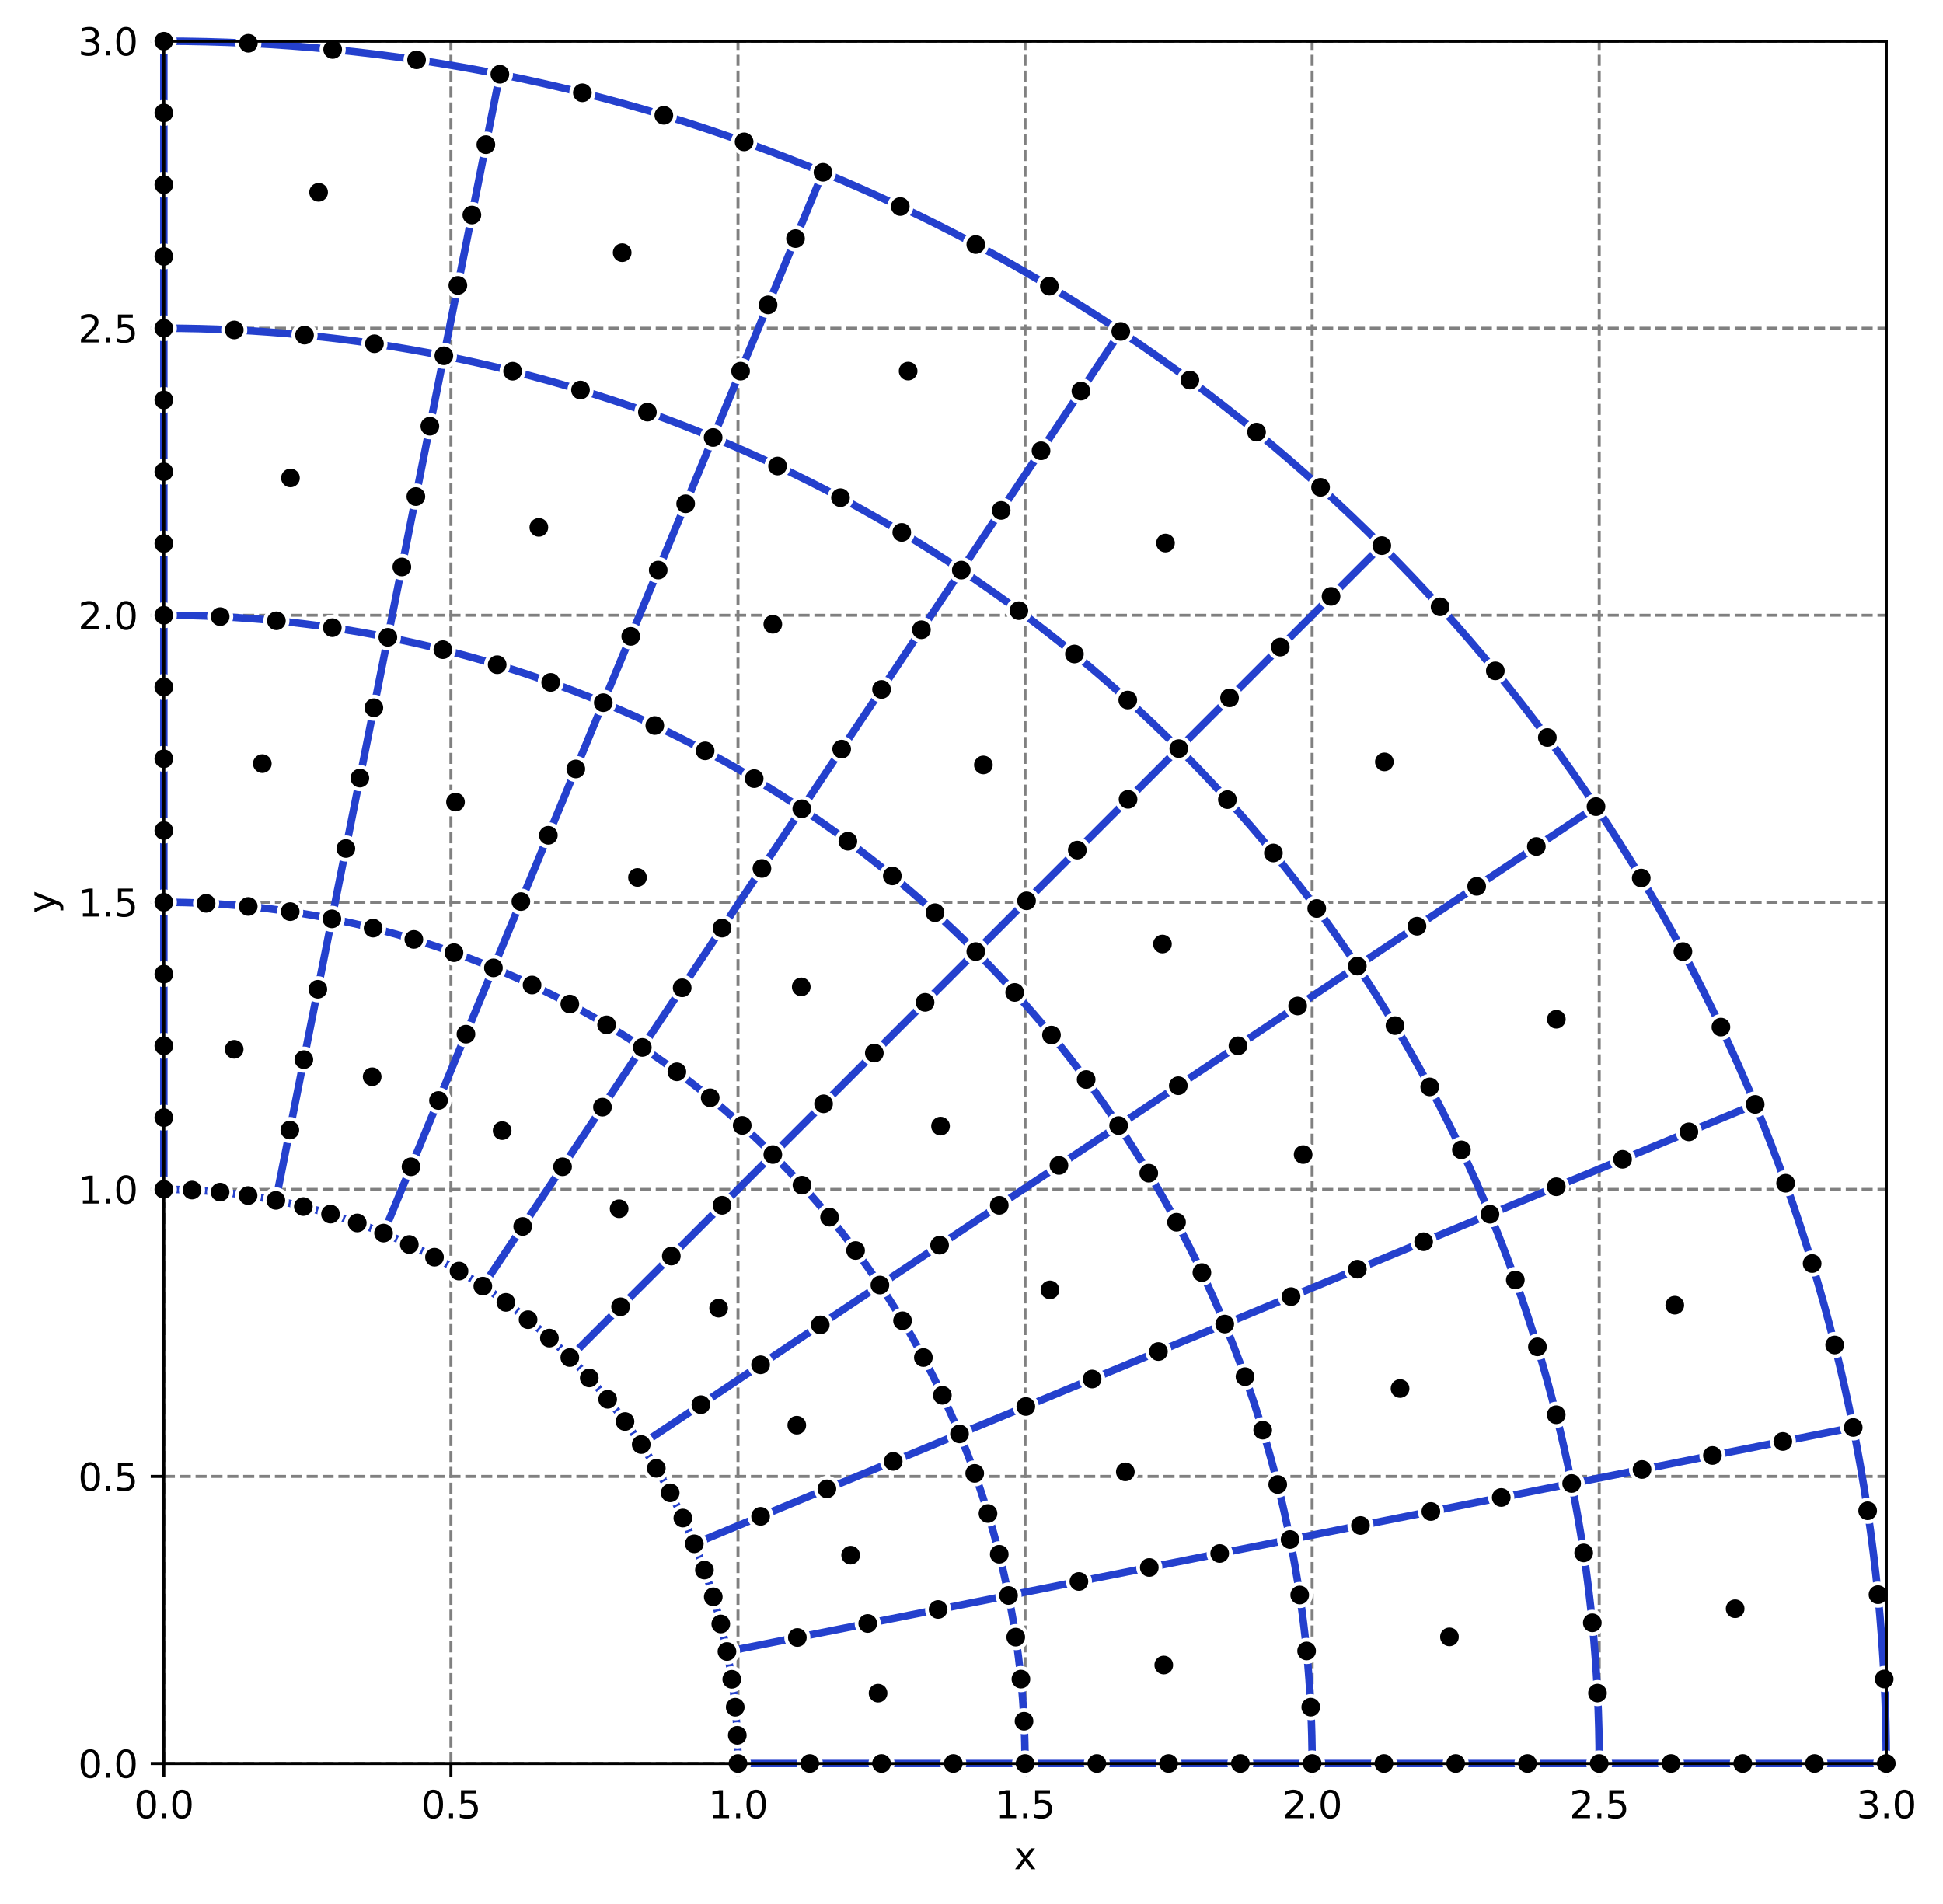 <?xml version="1.0" encoding="utf-8" standalone="no"?>
<!DOCTYPE svg PUBLIC "-//W3C//DTD SVG 1.1//EN"
  "http://www.w3.org/Graphics/SVG/1.1/DTD/svg11.dtd">
<svg xmlns:xlink="http://www.w3.org/1999/xlink" width="519.207pt" height="508.829pt" viewBox="0 0 519.207 508.829" xmlns="http://www.w3.org/2000/svg" version="1.1">
 <defs>
  <style type="text/css">*{stroke-linejoin: round; stroke-linecap: butt}</style>
 </defs>
 <g id="figure_1">
  <g id="patch_1">
   <path d="M 0 508.829 
L 519.207 508.829 
L 519.207 0 
L 0 0 
z
" style="fill: #ffffff"/>
  </g>
  <g id="axes_1">
   <g id="patch_2">
    <path d="M 43.781 471.273 
L 504.055 471.273 
L 504.055 10.999 
L 43.781 10.999 
z
" style="fill: #ffffff"/>
   </g>
   <g id="matplotlib.axis_1">
    <g id="xtick_1">
     <g id="line2d_1">
      <path d="M 43.781 471.273 
L 43.781 10.999 
" clip-path="url(#pa9910724c3)" style="fill: none; stroke-dasharray: 2.96,1.28; stroke-dashoffset: 0; stroke: #808080; stroke-width: 0.8"/>
     </g>
     <g id="line2d_2">
      <defs>
       <path id="ma72aea907b" d="M 0 0 
L 0 3.5 
" style="stroke: #000000; stroke-width: 0.8"/>
      </defs>
      <g>
       <use xlink:href="#ma72aea907b" x="43.781" y="471.273" style="stroke: #000000; stroke-width: 0.8"/>
      </g>
     </g>
     <g id="text_1">
      <!-- 0.0 -->
      <g transform="translate(35.83 485.872)scale(0.1 -0.1)">
       <defs>
        <path id="DejaVuSans-30" d="M 2034 4250 
Q 1547 4250 1301 3770 
Q 1056 3291 1056 2328 
Q 1056 1369 1301 889 
Q 1547 409 2034 409 
Q 2525 409 2770 889 
Q 3016 1369 3016 2328 
Q 3016 3291 2770 3770 
Q 2525 4250 2034 4250 
z
M 2034 4750 
Q 2819 4750 3233 4129 
Q 3647 3509 3647 2328 
Q 3647 1150 3233 529 
Q 2819 -91 2034 -91 
Q 1250 -91 836 529 
Q 422 1150 422 2328 
Q 422 3509 836 4129 
Q 1250 4750 2034 4750 
z
" transform="scale(0.016)"/>
        <path id="DejaVuSans-2e" d="M 684 794 
L 1344 794 
L 1344 0 
L 684 0 
L 684 794 
z
" transform="scale(0.016)"/>
       </defs>
       <use xlink:href="#DejaVuSans-30"/>
       <use xlink:href="#DejaVuSans-2e" x="63.623"/>
       <use xlink:href="#DejaVuSans-30" x="95.41"/>
      </g>
     </g>
    </g>
    <g id="xtick_2">
     <g id="line2d_3">
      <path d="M 120.494 471.273 
L 120.494 10.999 
" clip-path="url(#pa9910724c3)" style="fill: none; stroke-dasharray: 2.96,1.28; stroke-dashoffset: 0; stroke: #808080; stroke-width: 0.8"/>
     </g>
     <g id="line2d_4">
      <g>
       <use xlink:href="#ma72aea907b" x="120.494" y="471.273" style="stroke: #000000; stroke-width: 0.8"/>
      </g>
     </g>
     <g id="text_2">
      <!-- 0.5 -->
      <g transform="translate(112.542 485.872)scale(0.1 -0.1)">
       <defs>
        <path id="DejaVuSans-35" d="M 691 4666 
L 3169 4666 
L 3169 4134 
L 1269 4134 
L 1269 2991 
Q 1406 3038 1543 3061 
Q 1681 3084 1819 3084 
Q 2600 3084 3056 2656 
Q 3513 2228 3513 1497 
Q 3513 744 3044 326 
Q 2575 -91 1722 -91 
Q 1428 -91 1123 -41 
Q 819 9 494 109 
L 494 744 
Q 775 591 1075 516 
Q 1375 441 1709 441 
Q 2250 441 2565 725 
Q 2881 1009 2881 1497 
Q 2881 1984 2565 2268 
Q 2250 2553 1709 2553 
Q 1456 2553 1204 2497 
Q 953 2441 691 2322 
L 691 4666 
z
" transform="scale(0.016)"/>
       </defs>
       <use xlink:href="#DejaVuSans-30"/>
       <use xlink:href="#DejaVuSans-2e" x="63.623"/>
       <use xlink:href="#DejaVuSans-35" x="95.41"/>
      </g>
     </g>
    </g>
    <g id="xtick_3">
     <g id="line2d_5">
      <path d="M 197.206 471.273 
L 197.206 10.999 
" clip-path="url(#pa9910724c3)" style="fill: none; stroke-dasharray: 2.96,1.28; stroke-dashoffset: 0; stroke: #808080; stroke-width: 0.8"/>
     </g>
     <g id="line2d_6">
      <g>
       <use xlink:href="#ma72aea907b" x="197.206" y="471.273" style="stroke: #000000; stroke-width: 0.8"/>
      </g>
     </g>
     <g id="text_3">
      <!-- 1.0 -->
      <g transform="translate(189.254 485.872)scale(0.1 -0.1)">
       <defs>
        <path id="DejaVuSans-31" d="M 794 531 
L 1825 531 
L 1825 4091 
L 703 3866 
L 703 4441 
L 1819 4666 
L 2450 4666 
L 2450 531 
L 3481 531 
L 3481 0 
L 794 0 
L 794 531 
z
" transform="scale(0.016)"/>
       </defs>
       <use xlink:href="#DejaVuSans-31"/>
       <use xlink:href="#DejaVuSans-2e" x="63.623"/>
       <use xlink:href="#DejaVuSans-30" x="95.41"/>
      </g>
     </g>
    </g>
    <g id="xtick_4">
     <g id="line2d_7">
      <path d="M 273.918 471.273 
L 273.918 10.999 
" clip-path="url(#pa9910724c3)" style="fill: none; stroke-dasharray: 2.96,1.28; stroke-dashoffset: 0; stroke: #808080; stroke-width: 0.8"/>
     </g>
     <g id="line2d_8">
      <g>
       <use xlink:href="#ma72aea907b" x="273.918" y="471.273" style="stroke: #000000; stroke-width: 0.8"/>
      </g>
     </g>
     <g id="text_4">
      <!-- 1.5 -->
      <g transform="translate(265.967 485.872)scale(0.1 -0.1)">
       <use xlink:href="#DejaVuSans-31"/>
       <use xlink:href="#DejaVuSans-2e" x="63.623"/>
       <use xlink:href="#DejaVuSans-35" x="95.41"/>
      </g>
     </g>
    </g>
    <g id="xtick_5">
     <g id="line2d_9">
      <path d="M 350.631 471.273 
L 350.631 10.999 
" clip-path="url(#pa9910724c3)" style="fill: none; stroke-dasharray: 2.96,1.28; stroke-dashoffset: 0; stroke: #808080; stroke-width: 0.8"/>
     </g>
     <g id="line2d_10">
      <g>
       <use xlink:href="#ma72aea907b" x="350.631" y="471.273" style="stroke: #000000; stroke-width: 0.8"/>
      </g>
     </g>
     <g id="text_5">
      <!-- 2.0 -->
      <g transform="translate(342.679 485.872)scale(0.1 -0.1)">
       <defs>
        <path id="DejaVuSans-32" d="M 1228 531 
L 3431 531 
L 3431 0 
L 469 0 
L 469 531 
Q 828 903 1448 1529 
Q 2069 2156 2228 2338 
Q 2531 2678 2651 2914 
Q 2772 3150 2772 3378 
Q 2772 3750 2511 3984 
Q 2250 4219 1831 4219 
Q 1534 4219 1204 4116 
Q 875 4013 500 3803 
L 500 4441 
Q 881 4594 1212 4672 
Q 1544 4750 1819 4750 
Q 2544 4750 2975 4387 
Q 3406 4025 3406 3419 
Q 3406 3131 3298 2873 
Q 3191 2616 2906 2266 
Q 2828 2175 2409 1742 
Q 1991 1309 1228 531 
z
" transform="scale(0.016)"/>
       </defs>
       <use xlink:href="#DejaVuSans-32"/>
       <use xlink:href="#DejaVuSans-2e" x="63.623"/>
       <use xlink:href="#DejaVuSans-30" x="95.41"/>
      </g>
     </g>
    </g>
    <g id="xtick_6">
     <g id="line2d_11">
      <path d="M 427.343 471.273 
L 427.343 10.999 
" clip-path="url(#pa9910724c3)" style="fill: none; stroke-dasharray: 2.96,1.28; stroke-dashoffset: 0; stroke: #808080; stroke-width: 0.8"/>
     </g>
     <g id="line2d_12">
      <g>
       <use xlink:href="#ma72aea907b" x="427.343" y="471.273" style="stroke: #000000; stroke-width: 0.8"/>
      </g>
     </g>
     <g id="text_6">
      <!-- 2.5 -->
      <g transform="translate(419.391 485.872)scale(0.1 -0.1)">
       <use xlink:href="#DejaVuSans-32"/>
       <use xlink:href="#DejaVuSans-2e" x="63.623"/>
       <use xlink:href="#DejaVuSans-35" x="95.41"/>
      </g>
     </g>
    </g>
    <g id="xtick_7">
     <g id="line2d_13">
      <path d="M 504.055 471.273 
L 504.055 10.999 
" clip-path="url(#pa9910724c3)" style="fill: none; stroke-dasharray: 2.96,1.28; stroke-dashoffset: 0; stroke: #808080; stroke-width: 0.8"/>
     </g>
     <g id="line2d_14">
      <g>
       <use xlink:href="#ma72aea907b" x="504.055" y="471.273" style="stroke: #000000; stroke-width: 0.8"/>
      </g>
     </g>
     <g id="text_7">
      <!-- 3.0 -->
      <g transform="translate(496.104 485.872)scale(0.1 -0.1)">
       <defs>
        <path id="DejaVuSans-33" d="M 2597 2516 
Q 3050 2419 3304 2112 
Q 3559 1806 3559 1356 
Q 3559 666 3084 287 
Q 2609 -91 1734 -91 
Q 1441 -91 1130 -33 
Q 819 25 488 141 
L 488 750 
Q 750 597 1062 519 
Q 1375 441 1716 441 
Q 2309 441 2620 675 
Q 2931 909 2931 1356 
Q 2931 1769 2642 2001 
Q 2353 2234 1838 2234 
L 1294 2234 
L 1294 2753 
L 1863 2753 
Q 2328 2753 2575 2939 
Q 2822 3125 2822 3475 
Q 2822 3834 2567 4026 
Q 2313 4219 1838 4219 
Q 1578 4219 1281 4162 
Q 984 4106 628 3988 
L 628 4550 
Q 988 4650 1302 4700 
Q 1616 4750 1894 4750 
Q 2613 4750 3031 4423 
Q 3450 4097 3450 3541 
Q 3450 3153 3228 2886 
Q 3006 2619 2597 2516 
z
" transform="scale(0.016)"/>
       </defs>
       <use xlink:href="#DejaVuSans-33"/>
       <use xlink:href="#DejaVuSans-2e" x="63.623"/>
       <use xlink:href="#DejaVuSans-30" x="95.41"/>
      </g>
     </g>
    </g>
    <g id="text_8">
     <!-- x -->
     <g transform="translate(270.959 499.55)scale(0.1 -0.1)">
      <defs>
       <path id="DejaVuSans-78" d="M 3513 3500 
L 2247 1797 
L 3578 0 
L 2900 0 
L 1881 1375 
L 863 0 
L 184 0 
L 1544 1831 
L 300 3500 
L 978 3500 
L 1906 2253 
L 2834 3500 
L 3513 3500 
z
" transform="scale(0.016)"/>
      </defs>
      <use xlink:href="#DejaVuSans-78"/>
     </g>
    </g>
   </g>
   <g id="matplotlib.axis_2">
    <g id="ytick_1">
     <g id="line2d_15">
      <path d="M 43.781 471.273 
L 504.055 471.273 
" clip-path="url(#pa9910724c3)" style="fill: none; stroke-dasharray: 2.96,1.28; stroke-dashoffset: 0; stroke: #808080; stroke-width: 0.8"/>
     </g>
     <g id="line2d_16">
      <defs>
       <path id="me97c0fd95d" d="M 0 0 
L -3.5 0 
" style="stroke: #000000; stroke-width: 0.8"/>
      </defs>
      <g>
       <use xlink:href="#me97c0fd95d" x="43.781" y="471.273" style="stroke: #000000; stroke-width: 0.8"/>
      </g>
     </g>
     <g id="text_9">
      <!-- 0.0 -->
      <g transform="translate(20.878 475.072)scale(0.1 -0.1)">
       <use xlink:href="#DejaVuSans-30"/>
       <use xlink:href="#DejaVuSans-2e" x="63.623"/>
       <use xlink:href="#DejaVuSans-30" x="95.41"/>
      </g>
     </g>
    </g>
    <g id="ytick_2">
     <g id="line2d_17">
      <path d="M 43.781 394.561 
L 504.055 394.561 
" clip-path="url(#pa9910724c3)" style="fill: none; stroke-dasharray: 2.96,1.28; stroke-dashoffset: 0; stroke: #808080; stroke-width: 0.8"/>
     </g>
     <g id="line2d_18">
      <g>
       <use xlink:href="#me97c0fd95d" x="43.781" y="394.561" style="stroke: #000000; stroke-width: 0.8"/>
      </g>
     </g>
     <g id="text_10">
      <!-- 0.5 -->
      <g transform="translate(20.878 398.36)scale(0.1 -0.1)">
       <use xlink:href="#DejaVuSans-30"/>
       <use xlink:href="#DejaVuSans-2e" x="63.623"/>
       <use xlink:href="#DejaVuSans-35" x="95.41"/>
      </g>
     </g>
    </g>
    <g id="ytick_3">
     <g id="line2d_19">
      <path d="M 43.781 317.849 
L 504.055 317.849 
" clip-path="url(#pa9910724c3)" style="fill: none; stroke-dasharray: 2.96,1.28; stroke-dashoffset: 0; stroke: #808080; stroke-width: 0.8"/>
     </g>
     <g id="line2d_20">
      <g>
       <use xlink:href="#me97c0fd95d" x="43.781" y="317.849" style="stroke: #000000; stroke-width: 0.8"/>
      </g>
     </g>
     <g id="text_11">
      <!-- 1.0 -->
      <g transform="translate(20.878 321.648)scale(0.1 -0.1)">
       <use xlink:href="#DejaVuSans-31"/>
       <use xlink:href="#DejaVuSans-2e" x="63.623"/>
       <use xlink:href="#DejaVuSans-30" x="95.41"/>
      </g>
     </g>
    </g>
    <g id="ytick_4">
     <g id="line2d_21">
      <path d="M 43.781 241.136 
L 504.055 241.136 
" clip-path="url(#pa9910724c3)" style="fill: none; stroke-dasharray: 2.96,1.28; stroke-dashoffset: 0; stroke: #808080; stroke-width: 0.8"/>
     </g>
     <g id="line2d_22">
      <g>
       <use xlink:href="#me97c0fd95d" x="43.781" y="241.136" style="stroke: #000000; stroke-width: 0.8"/>
      </g>
     </g>
     <g id="text_12">
      <!-- 1.5 -->
      <g transform="translate(20.878 244.935)scale(0.1 -0.1)">
       <use xlink:href="#DejaVuSans-31"/>
       <use xlink:href="#DejaVuSans-2e" x="63.623"/>
       <use xlink:href="#DejaVuSans-35" x="95.41"/>
      </g>
     </g>
    </g>
    <g id="ytick_5">
     <g id="line2d_23">
      <path d="M 43.781 164.424 
L 504.055 164.424 
" clip-path="url(#pa9910724c3)" style="fill: none; stroke-dasharray: 2.96,1.28; stroke-dashoffset: 0; stroke: #808080; stroke-width: 0.8"/>
     </g>
     <g id="line2d_24">
      <g>
       <use xlink:href="#me97c0fd95d" x="43.781" y="164.424" style="stroke: #000000; stroke-width: 0.8"/>
      </g>
     </g>
     <g id="text_13">
      <!-- 2.0 -->
      <g transform="translate(20.878 168.223)scale(0.1 -0.1)">
       <use xlink:href="#DejaVuSans-32"/>
       <use xlink:href="#DejaVuSans-2e" x="63.623"/>
       <use xlink:href="#DejaVuSans-30" x="95.41"/>
      </g>
     </g>
    </g>
    <g id="ytick_6">
     <g id="line2d_25">
      <path d="M 43.781 87.712 
L 504.055 87.712 
" clip-path="url(#pa9910724c3)" style="fill: none; stroke-dasharray: 2.96,1.28; stroke-dashoffset: 0; stroke: #808080; stroke-width: 0.8"/>
     </g>
     <g id="line2d_26">
      <g>
       <use xlink:href="#me97c0fd95d" x="43.781" y="87.712" style="stroke: #000000; stroke-width: 0.8"/>
      </g>
     </g>
     <g id="text_14">
      <!-- 2.5 -->
      <g transform="translate(20.878 91.511)scale(0.1 -0.1)">
       <use xlink:href="#DejaVuSans-32"/>
       <use xlink:href="#DejaVuSans-2e" x="63.623"/>
       <use xlink:href="#DejaVuSans-35" x="95.41"/>
      </g>
     </g>
    </g>
    <g id="ytick_7">
     <g id="line2d_27">
      <path d="M 43.781 10.999 
L 504.055 10.999 
" clip-path="url(#pa9910724c3)" style="fill: none; stroke-dasharray: 2.96,1.28; stroke-dashoffset: 0; stroke: #808080; stroke-width: 0.8"/>
     </g>
     <g id="line2d_28">
      <g>
       <use xlink:href="#me97c0fd95d" x="43.781" y="10.999" style="stroke: #000000; stroke-width: 0.8"/>
      </g>
     </g>
     <g id="text_15">
      <!-- 3.0 -->
      <g transform="translate(20.878 14.798)scale(0.1 -0.1)">
       <use xlink:href="#DejaVuSans-33"/>
       <use xlink:href="#DejaVuSans-2e" x="63.623"/>
       <use xlink:href="#DejaVuSans-30" x="95.41"/>
      </g>
     </g>
    </g>
    <g id="text_16">
     <!-- y -->
     <g transform="translate(14.798 244.096)rotate(-90)scale(0.1 -0.1)">
      <defs>
       <path id="DejaVuSans-79" d="M 2059 -325 
Q 1816 -950 1584 -1140 
Q 1353 -1331 966 -1331 
L 506 -1331 
L 506 -850 
L 844 -850 
Q 1081 -850 1212 -737 
Q 1344 -625 1503 -206 
L 1606 56 
L 191 3500 
L 800 3500 
L 1894 763 
L 2988 3500 
L 3597 3500 
L 2059 -325 
z
" transform="scale(0.016)"/>
      </defs>
      <use xlink:href="#DejaVuSans-79"/>
     </g>
    </g>
   </g>
   <g id="patch_3">
    <path d="M 161.207 187.781 
C 170.993 164.157 180.778 140.533 190.564 116.908 
M 315 200.054 
C 332.753 217.804 348.755 237.303 362.701 258.178 
M 129.019 343.705 
C 143.226 322.444 157.432 301.183 171.639 279.921 
M 315 200.054 
C 333.082 181.973 351.163 163.892 369.244 145.81 
M 194.258 441.342 
C 219.337 436.353 244.417 431.364 269.496 426.376 
M 103.645 170.32 
C 123.342 174.237 142.653 180.095 161.207 187.781 
M 185.527 412.56 
C 209.151 402.775 232.776 392.989 256.4 383.204 
M 214.258 216.137 
C 228.464 194.876 242.67 173.615 256.877 152.353 
M 161.207 187.781 
C 179.763 195.466 197.56 204.978 214.258 216.137 
M 171.639 279.921 
C 184.163 288.289 195.863 297.89 206.513 308.542 
M 43.781 87.712 
C 43.781 62.141 43.781 36.57 43.781 10.999 
M 118.61 95.082 
C 143.233 99.977 167.371 107.3 190.564 116.908 
M 235.133 343.416 
C 256.394 329.21 277.656 315.003 298.917 300.797 
M 43.781 241.136 
C 58.844 241.135 73.906 242.619 88.679 245.558 
M 327.273 353.847 
C 350.897 344.062 374.522 334.276 398.146 324.491 
M 256.877 152.353 
C 271.083 131.092 285.289 109.831 299.496 88.569 
M 219.92 46.035 
C 247.753 57.562 274.449 71.831 299.496 88.569 
M 260.756 254.298 
C 274.959 268.498 287.761 284.097 298.917 300.797 
M 171.639 279.921 
C 185.845 258.66 200.051 237.399 214.258 216.137 
M 194.258 441.342 
C 192.3 431.493 189.371 421.837 185.527 412.56 
M 235.133 343.416 
C 243.502 355.939 250.637 369.287 256.4 383.204 
M 43.781 317.849 
C 43.781 292.278 43.781 266.707 43.781 241.136 
M 350.631 471.273 
C 325.06 471.273 299.489 471.273 273.918 471.273 
M 43.781 164.424 
C 63.865 164.422 83.947 166.4 103.645 170.32 
M 273.918 471.273 
C 248.347 471.273 222.777 471.273 197.206 471.273 
M 43.781 10.999 
C 73.906 10.997 104.03 13.964 133.576 19.843 
M 469.019 295.134 
C 480.549 322.965 489.336 351.932 495.211 381.478 
M 43.781 87.712 
C 68.885 87.71 93.989 90.182 118.61 95.082 
M 197.206 471.273 
C 197.207 461.232 196.218 451.19 194.258 441.342 
M 171.349 386.035 
C 192.611 371.829 213.872 357.622 235.133 343.416 
M 398.146 324.491 
C 407.755 347.683 415.077 371.822 419.973 396.444 
M 495.211 381.478 
C 501.09 411.024 504.057 441.148 504.055 471.273 
M 327.273 353.847 
C 334.96 372.401 340.818 391.712 344.735 411.41 
M 88.679 245.558 
C 103.452 248.496 117.935 252.889 131.851 258.654 
M 102.494 329.527 
C 93.217 325.684 83.562 322.755 73.713 320.797 
M 362.701 258.178 
C 383.962 243.971 405.224 229.765 426.485 215.559 
M 43.781 241.136 
C 43.781 215.565 43.781 189.995 43.781 164.424 
M 504.055 471.273 
C 478.484 471.273 452.914 471.273 427.343 471.273 
M 369.244 145.81 
C 390.547 167.11 409.75 190.509 426.485 215.559 
M 152.269 362.786 
C 170.35 344.704 188.431 326.623 206.513 308.542 
M 398.146 324.491 
C 421.77 314.705 445.395 304.919 469.019 295.134 
M 362.701 258.178 
C 376.65 279.05 388.541 301.297 398.146 324.491 
M 214.258 216.137 
C 230.957 227.294 246.556 240.096 260.756 254.298 
M 190.564 116.908 
C 213.758 126.514 236.004 138.405 256.877 152.353 
M 133.576 19.843 
C 163.123 25.718 192.089 34.505 219.92 46.035 
M 88.679 245.558 
C 93.667 220.479 98.656 195.399 103.645 170.32 
M 256.4 383.204 
C 280.024 373.418 303.649 363.633 327.273 353.847 
M 118.61 95.082 
C 123.599 70.002 128.588 44.923 133.576 19.843 
M 206.513 308.542 
C 217.164 319.192 226.766 330.891 235.133 343.416 
M 171.349 386.035 
C 165.771 377.685 159.37 369.886 152.269 362.786 
M 256.4 383.204 
C 262.165 397.119 266.559 411.602 269.496 426.376 
M 344.735 411.41 
C 369.814 406.421 394.893 401.433 419.973 396.444 
M 344.735 411.41 
C 348.654 431.107 350.632 451.19 350.631 471.273 
M 206.513 308.542 
C 224.594 290.46 242.675 272.379 260.756 254.298 
M 269.496 426.376 
C 272.436 441.149 273.919 456.211 273.918 471.273 
M 419.973 396.444 
C 424.872 421.066 427.345 446.169 427.343 471.273 
M 298.917 300.797 
C 310.076 317.495 319.589 335.292 327.273 353.847 
M 260.756 254.298 
C 278.838 236.217 296.919 218.135 315 200.054 
M 269.496 426.376 
C 294.576 421.387 319.655 416.398 344.735 411.41 
M 298.917 300.797 
C 320.178 286.59 341.44 272.384 362.701 258.178 
M 73.713 320.797 
C 78.702 295.717 83.69 270.638 88.679 245.558 
M 419.973 396.444 
C 445.052 391.455 470.132 386.467 495.211 381.478 
M 102.494 329.527 
C 112.28 305.903 122.065 282.279 131.851 258.654 
M 185.527 412.56 
C 181.685 403.283 176.929 394.384 171.349 386.035 
M 103.645 170.32 
C 108.633 145.24 113.622 120.161 118.61 95.082 
M 427.343 471.273 
C 401.772 471.273 376.201 471.273 350.631 471.273 
M 256.877 152.353 
C 277.751 166.299 297.25 182.302 315 200.054 
M 426.485 215.559 
C 443.223 240.606 457.493 267.301 469.019 295.134 
M 131.851 258.654 
C 141.636 235.03 151.422 211.406 161.207 187.781 
M 43.781 164.424 
C 43.781 138.853 43.781 113.282 43.781 87.712 
M 73.713 320.797 
C 63.864 318.837 53.823 317.848 43.781 317.849 
M 299.496 88.569 
C 324.545 105.304 347.944 124.507 369.244 145.81 
M 129.019 343.705 
C 120.67 338.126 111.772 333.369 102.494 329.527 
M 152.269 362.786 
C 145.169 355.685 137.369 349.284 129.019 343.705 
M 190.564 116.908 
C 200.349 93.284 210.135 69.66 219.92 46.035 
M 131.851 258.654 
C 145.767 264.418 159.115 271.552 171.639 279.921 
" style="fill: none; stroke: #2440cd; stroke-width: 2; stroke-linejoin: miter"/>
   </g>
   <g id="line2d_29">
    <defs>
     <path id="m92c7dafc73" d="M 0 3 
C 0.796 3 1.559 2.684 2.121 2.121 
C 2.684 1.559 3 0.796 3 0 
C 3 -0.796 2.684 -1.559 2.121 -2.121 
C 1.559 -2.684 0.796 -3 0 -3 
C -0.796 -3 -1.559 -2.684 -2.121 -2.121 
C -2.684 -1.559 -3 -0.796 -3 0 
C -3 0.796 -2.684 1.559 -2.121 2.121 
C -1.559 2.684 -0.796 3 0 3 
z
" style="stroke: #ffffff"/>
    </defs>
    <g>
     <use xlink:href="#m92c7dafc73" x="197.206" y="471.273" style="stroke: #ffffff"/>
     <use xlink:href="#m92c7dafc73" x="273.918" y="471.273" style="stroke: #ffffff"/>
     <use xlink:href="#m92c7dafc73" x="269.496" y="426.376" style="stroke: #ffffff"/>
     <use xlink:href="#m92c7dafc73" x="194.258" y="441.342" style="stroke: #ffffff"/>
     <use xlink:href="#m92c7dafc73" x="216.384" y="471.273" style="stroke: #ffffff"/>
     <use xlink:href="#m92c7dafc73" x="273.641" y="459.981" style="stroke: #ffffff"/>
     <use xlink:href="#m92c7dafc73" x="250.687" y="430.117" style="stroke: #ffffff"/>
     <use xlink:href="#m92c7dafc73" x="195.545" y="448.761" style="stroke: #ffffff"/>
     <use xlink:href="#m92c7dafc73" x="235.562" y="471.273" style="stroke: #ffffff"/>
     <use xlink:href="#m92c7dafc73" x="272.81" y="448.716" style="stroke: #ffffff"/>
     <use xlink:href="#m92c7dafc73" x="231.877" y="433.859" style="stroke: #ffffff"/>
     <use xlink:href="#m92c7dafc73" x="196.467" y="456.235" style="stroke: #ffffff"/>
     <use xlink:href="#m92c7dafc73" x="254.74" y="471.273" style="stroke: #ffffff"/>
     <use xlink:href="#m92c7dafc73" x="271.427" y="437.505" style="stroke: #ffffff"/>
     <use xlink:href="#m92c7dafc73" x="213.067" y="437.6" style="stroke: #ffffff"/>
     <use xlink:href="#m92c7dafc73" x="197.021" y="463.745" style="stroke: #ffffff"/>
     <use xlink:href="#m92c7dafc73" x="234.639" y="452.475" style="stroke: #ffffff"/>
     <use xlink:href="#m92c7dafc73" x="350.631" y="471.273" style="stroke: #ffffff"/>
     <use xlink:href="#m92c7dafc73" x="344.735" y="411.41" style="stroke: #ffffff"/>
     <use xlink:href="#m92c7dafc73" x="293.096" y="471.273" style="stroke: #ffffff"/>
     <use xlink:href="#m92c7dafc73" x="350.261" y="456.217" style="stroke: #ffffff"/>
     <use xlink:href="#m92c7dafc73" x="325.925" y="415.151" style="stroke: #ffffff"/>
     <use xlink:href="#m92c7dafc73" x="312.274" y="471.273" style="stroke: #ffffff"/>
     <use xlink:href="#m92c7dafc73" x="349.153" y="441.197" style="stroke: #ffffff"/>
     <use xlink:href="#m92c7dafc73" x="307.115" y="418.893" style="stroke: #ffffff"/>
     <use xlink:href="#m92c7dafc73" x="331.452" y="471.273" style="stroke: #ffffff"/>
     <use xlink:href="#m92c7dafc73" x="347.309" y="426.249" style="stroke: #ffffff"/>
     <use xlink:href="#m92c7dafc73" x="288.306" y="422.634" style="stroke: #ffffff"/>
     <use xlink:href="#m92c7dafc73" x="310.982" y="444.956" style="stroke: #ffffff"/>
     <use xlink:href="#m92c7dafc73" x="427.343" y="471.273" style="stroke: #ffffff"/>
     <use xlink:href="#m92c7dafc73" x="419.973" y="396.444" style="stroke: #ffffff"/>
     <use xlink:href="#m92c7dafc73" x="369.809" y="471.273" style="stroke: #ffffff"/>
     <use xlink:href="#m92c7dafc73" x="426.881" y="452.453" style="stroke: #ffffff"/>
     <use xlink:href="#m92c7dafc73" x="401.163" y="400.185" style="stroke: #ffffff"/>
     <use xlink:href="#m92c7dafc73" x="388.987" y="471.273" style="stroke: #ffffff"/>
     <use xlink:href="#m92c7dafc73" x="425.496" y="433.678" style="stroke: #ffffff"/>
     <use xlink:href="#m92c7dafc73" x="382.354" y="403.927" style="stroke: #ffffff"/>
     <use xlink:href="#m92c7dafc73" x="408.165" y="471.273" style="stroke: #ffffff"/>
     <use xlink:href="#m92c7dafc73" x="423.191" y="414.993" style="stroke: #ffffff"/>
     <use xlink:href="#m92c7dafc73" x="363.544" y="407.668" style="stroke: #ffffff"/>
     <use xlink:href="#m92c7dafc73" x="387.324" y="437.437" style="stroke: #ffffff"/>
     <use xlink:href="#m92c7dafc73" x="504.055" y="471.273" style="stroke: #ffffff"/>
     <use xlink:href="#m92c7dafc73" x="495.211" y="381.478" style="stroke: #ffffff"/>
     <use xlink:href="#m92c7dafc73" x="446.521" y="471.273" style="stroke: #ffffff"/>
     <use xlink:href="#m92c7dafc73" x="503.501" y="448.689" style="stroke: #ffffff"/>
     <use xlink:href="#m92c7dafc73" x="476.402" y="385.22" style="stroke: #ffffff"/>
     <use xlink:href="#m92c7dafc73" x="465.699" y="471.273" style="stroke: #ffffff"/>
     <use xlink:href="#m92c7dafc73" x="501.839" y="426.158" style="stroke: #ffffff"/>
     <use xlink:href="#m92c7dafc73" x="457.592" y="388.961" style="stroke: #ffffff"/>
     <use xlink:href="#m92c7dafc73" x="484.877" y="471.273" style="stroke: #ffffff"/>
     <use xlink:href="#m92c7dafc73" x="499.073" y="403.737" style="stroke: #ffffff"/>
     <use xlink:href="#m92c7dafc73" x="438.782" y="392.703" style="stroke: #ffffff"/>
     <use xlink:href="#m92c7dafc73" x="463.667" y="429.918" style="stroke: #ffffff"/>
     <use xlink:href="#m92c7dafc73" x="256.4" y="383.204" style="stroke: #ffffff"/>
     <use xlink:href="#m92c7dafc73" x="185.527" y="412.56" style="stroke: #ffffff"/>
     <use xlink:href="#m92c7dafc73" x="267.021" y="415.354" style="stroke: #ffffff"/>
     <use xlink:href="#m92c7dafc73" x="238.682" y="390.543" style="stroke: #ffffff"/>
     <use xlink:href="#m92c7dafc73" x="188.237" y="419.586" style="stroke: #ffffff"/>
     <use xlink:href="#m92c7dafc73" x="264.009" y="404.468" style="stroke: #ffffff"/>
     <use xlink:href="#m92c7dafc73" x="220.964" y="397.882" style="stroke: #ffffff"/>
     <use xlink:href="#m92c7dafc73" x="190.599" y="426.736" style="stroke: #ffffff"/>
     <use xlink:href="#m92c7dafc73" x="260.465" y="393.742" style="stroke: #ffffff"/>
     <use xlink:href="#m92c7dafc73" x="203.245" y="405.221" style="stroke: #ffffff"/>
     <use xlink:href="#m92c7dafc73" x="192.608" y="433.994" style="stroke: #ffffff"/>
     <use xlink:href="#m92c7dafc73" x="227.304" y="415.602" style="stroke: #ffffff"/>
     <use xlink:href="#m92c7dafc73" x="327.273" y="353.847" style="stroke: #ffffff"/>
     <use xlink:href="#m92c7dafc73" x="341.435" y="396.715" style="stroke: #ffffff"/>
     <use xlink:href="#m92c7dafc73" x="309.555" y="361.186" style="stroke: #ffffff"/>
     <use xlink:href="#m92c7dafc73" x="337.418" y="382.2" style="stroke: #ffffff"/>
     <use xlink:href="#m92c7dafc73" x="291.837" y="368.525" style="stroke: #ffffff"/>
     <use xlink:href="#m92c7dafc73" x="332.693" y="367.899" style="stroke: #ffffff"/>
     <use xlink:href="#m92c7dafc73" x="274.118" y="375.864" style="stroke: #ffffff"/>
     <use xlink:href="#m92c7dafc73" x="300.713" y="393.334" style="stroke: #ffffff"/>
     <use xlink:href="#m92c7dafc73" x="398.146" y="324.491" style="stroke: #ffffff"/>
     <use xlink:href="#m92c7dafc73" x="415.848" y="378.075" style="stroke: #ffffff"/>
     <use xlink:href="#m92c7dafc73" x="380.428" y="331.83" style="stroke: #ffffff"/>
     <use xlink:href="#m92c7dafc73" x="410.827" y="359.931" style="stroke: #ffffff"/>
     <use xlink:href="#m92c7dafc73" x="362.71" y="339.169" style="stroke: #ffffff"/>
     <use xlink:href="#m92c7dafc73" x="404.921" y="342.055" style="stroke: #ffffff"/>
     <use xlink:href="#m92c7dafc73" x="344.991" y="346.508" style="stroke: #ffffff"/>
     <use xlink:href="#m92c7dafc73" x="374.122" y="371.065" style="stroke: #ffffff"/>
     <use xlink:href="#m92c7dafc73" x="469.019" y="295.134" style="stroke: #ffffff"/>
     <use xlink:href="#m92c7dafc73" x="490.261" y="359.436" style="stroke: #ffffff"/>
     <use xlink:href="#m92c7dafc73" x="451.301" y="302.473" style="stroke: #ffffff"/>
     <use xlink:href="#m92c7dafc73" x="484.236" y="337.663" style="stroke: #ffffff"/>
     <use xlink:href="#m92c7dafc73" x="433.582" y="309.812" style="stroke: #ffffff"/>
     <use xlink:href="#m92c7dafc73" x="477.149" y="316.212" style="stroke: #ffffff"/>
     <use xlink:href="#m92c7dafc73" x="415.864" y="317.151" style="stroke: #ffffff"/>
     <use xlink:href="#m92c7dafc73" x="447.531" y="348.797" style="stroke: #ffffff"/>
     <use xlink:href="#m92c7dafc73" x="235.133" y="343.416" style="stroke: #ffffff"/>
     <use xlink:href="#m92c7dafc73" x="171.349" y="386.035" style="stroke: #ffffff"/>
     <use xlink:href="#m92c7dafc73" x="251.823" y="372.877" style="stroke: #ffffff"/>
     <use xlink:href="#m92c7dafc73" x="219.187" y="354.071" style="stroke: #ffffff"/>
     <use xlink:href="#m92c7dafc73" x="175.378" y="392.397" style="stroke: #ffffff"/>
     <use xlink:href="#m92c7dafc73" x="246.744" y="362.787" style="stroke: #ffffff"/>
     <use xlink:href="#m92c7dafc73" x="203.241" y="364.725" style="stroke: #ffffff"/>
     <use xlink:href="#m92c7dafc73" x="179.09" y="398.949" style="stroke: #ffffff"/>
     <use xlink:href="#m92c7dafc73" x="241.176" y="352.959" style="stroke: #ffffff"/>
     <use xlink:href="#m92c7dafc73" x="187.295" y="375.38" style="stroke: #ffffff"/>
     <use xlink:href="#m92c7dafc73" x="182.475" y="405.676" style="stroke: #ffffff"/>
     <use xlink:href="#m92c7dafc73" x="212.917" y="380.868" style="stroke: #ffffff"/>
     <use xlink:href="#m92c7dafc73" x="298.917" y="300.797" style="stroke: #ffffff"/>
     <use xlink:href="#m92c7dafc73" x="321.17" y="340.078" style="stroke: #ffffff"/>
     <use xlink:href="#m92c7dafc73" x="282.971" y="311.452" style="stroke: #ffffff"/>
     <use xlink:href="#m92c7dafc73" x="314.398" y="326.625" style="stroke: #ffffff"/>
     <use xlink:href="#m92c7dafc73" x="267.025" y="322.106" style="stroke: #ffffff"/>
     <use xlink:href="#m92c7dafc73" x="306.975" y="313.521" style="stroke: #ffffff"/>
     <use xlink:href="#m92c7dafc73" x="251.079" y="332.761" style="stroke: #ffffff"/>
     <use xlink:href="#m92c7dafc73" x="280.571" y="344.706" style="stroke: #ffffff"/>
     <use xlink:href="#m92c7dafc73" x="362.701" y="258.178" style="stroke: #ffffff"/>
     <use xlink:href="#m92c7dafc73" x="390.517" y="307.279" style="stroke: #ffffff"/>
     <use xlink:href="#m92c7dafc73" x="346.755" y="268.833" style="stroke: #ffffff"/>
     <use xlink:href="#m92c7dafc73" x="382.052" y="290.463" style="stroke: #ffffff"/>
     <use xlink:href="#m92c7dafc73" x="330.809" y="279.487" style="stroke: #ffffff"/>
     <use xlink:href="#m92c7dafc73" x="372.773" y="274.083" style="stroke: #ffffff"/>
     <use xlink:href="#m92c7dafc73" x="314.863" y="290.142" style="stroke: #ffffff"/>
     <use xlink:href="#m92c7dafc73" x="348.225" y="308.544" style="stroke: #ffffff"/>
     <use xlink:href="#m92c7dafc73" x="426.485" y="215.559" style="stroke: #ffffff"/>
     <use xlink:href="#m92c7dafc73" x="459.864" y="274.481" style="stroke: #ffffff"/>
     <use xlink:href="#m92c7dafc73" x="410.539" y="226.213" style="stroke: #ffffff"/>
     <use xlink:href="#m92c7dafc73" x="449.707" y="254.302" style="stroke: #ffffff"/>
     <use xlink:href="#m92c7dafc73" x="394.593" y="236.868" style="stroke: #ffffff"/>
     <use xlink:href="#m92c7dafc73" x="438.571" y="234.645" style="stroke: #ffffff"/>
     <use xlink:href="#m92c7dafc73" x="378.647" y="247.523" style="stroke: #ffffff"/>
     <use xlink:href="#m92c7dafc73" x="415.88" y="272.383" style="stroke: #ffffff"/>
     <use xlink:href="#m92c7dafc73" x="206.513" y="308.542" style="stroke: #ffffff"/>
     <use xlink:href="#m92c7dafc73" x="152.269" y="362.786" style="stroke: #ffffff"/>
     <use xlink:href="#m92c7dafc73" x="228.629" y="334.181" style="stroke: #ffffff"/>
     <use xlink:href="#m92c7dafc73" x="192.952" y="322.103" style="stroke: #ffffff"/>
     <use xlink:href="#m92c7dafc73" x="157.461" y="368.239" style="stroke: #ffffff"/>
     <use xlink:href="#m92c7dafc73" x="221.68" y="325.276" style="stroke: #ffffff"/>
     <use xlink:href="#m92c7dafc73" x="179.391" y="335.664" style="stroke: #ffffff"/>
     <use xlink:href="#m92c7dafc73" x="162.38" y="373.942" style="stroke: #ffffff"/>
     <use xlink:href="#m92c7dafc73" x="214.302" y="316.723" style="stroke: #ffffff"/>
     <use xlink:href="#m92c7dafc73" x="165.83" y="349.225" style="stroke: #ffffff"/>
     <use xlink:href="#m92c7dafc73" x="167.013" y="379.878" style="stroke: #ffffff"/>
     <use xlink:href="#m92c7dafc73" x="192.03" y="349.609" style="stroke: #ffffff"/>
     <use xlink:href="#m92c7dafc73" x="260.756" y="254.298" style="stroke: #ffffff"/>
     <use xlink:href="#m92c7dafc73" x="290.245" y="288.483" style="stroke: #ffffff"/>
     <use xlink:href="#m92c7dafc73" x="247.196" y="267.859" style="stroke: #ffffff"/>
     <use xlink:href="#m92c7dafc73" x="280.979" y="276.61" style="stroke: #ffffff"/>
     <use xlink:href="#m92c7dafc73" x="233.635" y="281.42" style="stroke: #ffffff"/>
     <use xlink:href="#m92c7dafc73" x="271.142" y="265.206" style="stroke: #ffffff"/>
     <use xlink:href="#m92c7dafc73" x="220.074" y="294.981" style="stroke: #ffffff"/>
     <use xlink:href="#m92c7dafc73" x="251.329" y="300.943" style="stroke: #ffffff"/>
     <use xlink:href="#m92c7dafc73" x="315" y="200.054" style="stroke: #ffffff"/>
     <use xlink:href="#m92c7dafc73" x="351.861" y="242.786" style="stroke: #ffffff"/>
     <use xlink:href="#m92c7dafc73" x="301.439" y="213.615" style="stroke: #ffffff"/>
     <use xlink:href="#m92c7dafc73" x="340.278" y="227.944" style="stroke: #ffffff"/>
     <use xlink:href="#m92c7dafc73" x="287.878" y="227.176" style="stroke: #ffffff"/>
     <use xlink:href="#m92c7dafc73" x="327.982" y="213.689" style="stroke: #ffffff"/>
     <use xlink:href="#m92c7dafc73" x="274.317" y="240.737" style="stroke: #ffffff"/>
     <use xlink:href="#m92c7dafc73" x="310.629" y="252.277" style="stroke: #ffffff"/>
     <use xlink:href="#m92c7dafc73" x="369.244" y="145.81" style="stroke: #ffffff"/>
     <use xlink:href="#m92c7dafc73" x="413.477" y="197.088" style="stroke: #ffffff"/>
     <use xlink:href="#m92c7dafc73" x="355.683" y="159.371" style="stroke: #ffffff"/>
     <use xlink:href="#m92c7dafc73" x="399.578" y="179.278" style="stroke: #ffffff"/>
     <use xlink:href="#m92c7dafc73" x="342.122" y="172.932" style="stroke: #ffffff"/>
     <use xlink:href="#m92c7dafc73" x="384.822" y="162.172" style="stroke: #ffffff"/>
     <use xlink:href="#m92c7dafc73" x="328.561" y="186.493" style="stroke: #ffffff"/>
     <use xlink:href="#m92c7dafc73" x="369.928" y="203.611" style="stroke: #ffffff"/>
     <use xlink:href="#m92c7dafc73" x="171.639" y="279.921" style="stroke: #ffffff"/>
     <use xlink:href="#m92c7dafc73" x="129.019" y="343.705" style="stroke: #ffffff"/>
     <use xlink:href="#m92c7dafc73" x="198.332" y="300.753" style="stroke: #ffffff"/>
     <use xlink:href="#m92c7dafc73" x="160.984" y="295.867" style="stroke: #ffffff"/>
     <use xlink:href="#m92c7dafc73" x="135.176" y="348.041" style="stroke: #ffffff"/>
     <use xlink:href="#m92c7dafc73" x="189.779" y="293.375" style="stroke: #ffffff"/>
     <use xlink:href="#m92c7dafc73" x="150.329" y="311.813" style="stroke: #ffffff"/>
     <use xlink:href="#m92c7dafc73" x="141.113" y="352.674" style="stroke: #ffffff"/>
     <use xlink:href="#m92c7dafc73" x="180.874" y="286.425" style="stroke: #ffffff"/>
     <use xlink:href="#m92c7dafc73" x="139.674" y="327.759" style="stroke: #ffffff"/>
     <use xlink:href="#m92c7dafc73" x="146.815" y="357.593" style="stroke: #ffffff"/>
     <use xlink:href="#m92c7dafc73" x="165.446" y="323.025" style="stroke: #ffffff"/>
     <use xlink:href="#m92c7dafc73" x="214.258" y="216.137" style="stroke: #ffffff"/>
     <use xlink:href="#m92c7dafc73" x="249.849" y="243.913" style="stroke: #ffffff"/>
     <use xlink:href="#m92c7dafc73" x="203.603" y="232.083" style="stroke: #ffffff"/>
     <use xlink:href="#m92c7dafc73" x="238.444" y="234.075" style="stroke: #ffffff"/>
     <use xlink:href="#m92c7dafc73" x="192.948" y="248.029" style="stroke: #ffffff"/>
     <use xlink:href="#m92c7dafc73" x="226.571" y="224.81" style="stroke: #ffffff"/>
     <use xlink:href="#m92c7dafc73" x="182.293" y="263.975" style="stroke: #ffffff"/>
     <use xlink:href="#m92c7dafc73" x="214.112" y="263.725" style="stroke: #ffffff"/>
     <use xlink:href="#m92c7dafc73" x="256.877" y="152.353" style="stroke: #ffffff"/>
     <use xlink:href="#m92c7dafc73" x="301.366" y="187.073" style="stroke: #ffffff"/>
     <use xlink:href="#m92c7dafc73" x="246.222" y="168.299" style="stroke: #ffffff"/>
     <use xlink:href="#m92c7dafc73" x="287.11" y="174.776" style="stroke: #ffffff"/>
     <use xlink:href="#m92c7dafc73" x="235.567" y="184.245" style="stroke: #ffffff"/>
     <use xlink:href="#m92c7dafc73" x="272.269" y="163.194" style="stroke: #ffffff"/>
     <use xlink:href="#m92c7dafc73" x="224.912" y="200.191" style="stroke: #ffffff"/>
     <use xlink:href="#m92c7dafc73" x="262.777" y="204.426" style="stroke: #ffffff"/>
     <use xlink:href="#m92c7dafc73" x="299.496" y="88.569" style="stroke: #ffffff"/>
     <use xlink:href="#m92c7dafc73" x="352.882" y="130.233" style="stroke: #ffffff"/>
     <use xlink:href="#m92c7dafc73" x="288.841" y="104.515" style="stroke: #ffffff"/>
     <use xlink:href="#m92c7dafc73" x="335.776" y="115.477" style="stroke: #ffffff"/>
     <use xlink:href="#m92c7dafc73" x="278.186" y="120.461" style="stroke: #ffffff"/>
     <use xlink:href="#m92c7dafc73" x="317.966" y="101.578" style="stroke: #ffffff"/>
     <use xlink:href="#m92c7dafc73" x="267.531" y="136.407" style="stroke: #ffffff"/>
     <use xlink:href="#m92c7dafc73" x="311.443" y="145.126" style="stroke: #ffffff"/>
     <use xlink:href="#m92c7dafc73" x="131.851" y="258.654" style="stroke: #ffffff"/>
     <use xlink:href="#m92c7dafc73" x="102.494" y="329.527" style="stroke: #ffffff"/>
     <use xlink:href="#m92c7dafc73" x="162.095" y="273.878" style="stroke: #ffffff"/>
     <use xlink:href="#m92c7dafc73" x="124.512" y="276.373" style="stroke: #ffffff"/>
     <use xlink:href="#m92c7dafc73" x="109.379" y="332.579" style="stroke: #ffffff"/>
     <use xlink:href="#m92c7dafc73" x="152.267" y="268.31" style="stroke: #ffffff"/>
     <use xlink:href="#m92c7dafc73" x="117.173" y="294.091" style="stroke: #ffffff"/>
     <use xlink:href="#m92c7dafc73" x="116.105" y="335.965" style="stroke: #ffffff"/>
     <use xlink:href="#m92c7dafc73" x="142.177" y="263.232" style="stroke: #ffffff"/>
     <use xlink:href="#m92c7dafc73" x="109.833" y="311.809" style="stroke: #ffffff"/>
     <use xlink:href="#m92c7dafc73" x="122.657" y="339.676" style="stroke: #ffffff"/>
     <use xlink:href="#m92c7dafc73" x="134.186" y="302.138" style="stroke: #ffffff"/>
     <use xlink:href="#m92c7dafc73" x="161.207" y="187.781" style="stroke: #ffffff"/>
     <use xlink:href="#m92c7dafc73" x="201.533" y="208.08" style="stroke: #ffffff"/>
     <use xlink:href="#m92c7dafc73" x="153.868" y="205.5" style="stroke: #ffffff"/>
     <use xlink:href="#m92c7dafc73" x="188.429" y="200.656" style="stroke: #ffffff"/>
     <use xlink:href="#m92c7dafc73" x="146.529" y="223.218" style="stroke: #ffffff"/>
     <use xlink:href="#m92c7dafc73" x="174.976" y="193.885" style="stroke: #ffffff"/>
     <use xlink:href="#m92c7dafc73" x="139.19" y="240.936" style="stroke: #ffffff"/>
     <use xlink:href="#m92c7dafc73" x="170.348" y="234.483" style="stroke: #ffffff"/>
     <use xlink:href="#m92c7dafc73" x="190.564" y="116.908" style="stroke: #ffffff"/>
     <use xlink:href="#m92c7dafc73" x="240.971" y="142.281" style="stroke: #ffffff"/>
     <use xlink:href="#m92c7dafc73" x="183.225" y="134.627" style="stroke: #ffffff"/>
     <use xlink:href="#m92c7dafc73" x="224.591" y="133.002" style="stroke: #ffffff"/>
     <use xlink:href="#m92c7dafc73" x="175.886" y="152.345" style="stroke: #ffffff"/>
     <use xlink:href="#m92c7dafc73" x="207.775" y="124.538" style="stroke: #ffffff"/>
     <use xlink:href="#m92c7dafc73" x="168.547" y="170.063" style="stroke: #ffffff"/>
     <use xlink:href="#m92c7dafc73" x="206.51" y="166.829" style="stroke: #ffffff"/>
     <use xlink:href="#m92c7dafc73" x="219.92" y="46.035" style="stroke: #ffffff"/>
     <use xlink:href="#m92c7dafc73" x="280.409" y="76.483" style="stroke: #ffffff"/>
     <use xlink:href="#m92c7dafc73" x="212.581" y="63.754" style="stroke: #ffffff"/>
     <use xlink:href="#m92c7dafc73" x="260.753" y="65.348" style="stroke: #ffffff"/>
     <use xlink:href="#m92c7dafc73" x="205.242" y="81.472" style="stroke: #ffffff"/>
     <use xlink:href="#m92c7dafc73" x="240.574" y="55.19" style="stroke: #ffffff"/>
     <use xlink:href="#m92c7dafc73" x="197.903" y="99.19" style="stroke: #ffffff"/>
     <use xlink:href="#m92c7dafc73" x="242.672" y="99.175" style="stroke: #ffffff"/>
     <use xlink:href="#m92c7dafc73" x="88.679" y="245.558" style="stroke: #ffffff"/>
     <use xlink:href="#m92c7dafc73" x="73.713" y="320.797" style="stroke: #ffffff"/>
     <use xlink:href="#m92c7dafc73" x="121.312" y="254.589" style="stroke: #ffffff"/>
     <use xlink:href="#m92c7dafc73" x="84.937" y="264.368" style="stroke: #ffffff"/>
     <use xlink:href="#m92c7dafc73" x="81.06" y="322.446" style="stroke: #ffffff"/>
     <use xlink:href="#m92c7dafc73" x="110.586" y="251.046" style="stroke: #ffffff"/>
     <use xlink:href="#m92c7dafc73" x="81.196" y="283.177" style="stroke: #ffffff"/>
     <use xlink:href="#m92c7dafc73" x="88.318" y="324.455" style="stroke: #ffffff"/>
     <use xlink:href="#m92c7dafc73" x="99.7" y="248.033" style="stroke: #ffffff"/>
     <use xlink:href="#m92c7dafc73" x="77.454" y="301.987" style="stroke: #ffffff"/>
     <use xlink:href="#m92c7dafc73" x="95.468" y="326.817" style="stroke: #ffffff"/>
     <use xlink:href="#m92c7dafc73" x="99.452" y="287.75" style="stroke: #ffffff"/>
     <use xlink:href="#m92c7dafc73" x="103.645" y="170.32" style="stroke: #ffffff"/>
     <use xlink:href="#m92c7dafc73" x="147.156" y="182.361" style="stroke: #ffffff"/>
     <use xlink:href="#m92c7dafc73" x="99.903" y="189.129" style="stroke: #ffffff"/>
     <use xlink:href="#m92c7dafc73" x="132.855" y="177.637" style="stroke: #ffffff"/>
     <use xlink:href="#m92c7dafc73" x="96.162" y="207.939" style="stroke: #ffffff"/>
     <use xlink:href="#m92c7dafc73" x="118.34" y="173.62" style="stroke: #ffffff"/>
     <use xlink:href="#m92c7dafc73" x="92.42" y="226.749" style="stroke: #ffffff"/>
     <use xlink:href="#m92c7dafc73" x="121.721" y="214.341" style="stroke: #ffffff"/>
     <use xlink:href="#m92c7dafc73" x="118.61" y="95.082" style="stroke: #ffffff"/>
     <use xlink:href="#m92c7dafc73" x="172.999" y="110.133" style="stroke: #ffffff"/>
     <use xlink:href="#m92c7dafc73" x="114.869" y="113.891" style="stroke: #ffffff"/>
     <use xlink:href="#m92c7dafc73" x="155.123" y="104.228" style="stroke: #ffffff"/>
     <use xlink:href="#m92c7dafc73" x="111.127" y="132.701" style="stroke: #ffffff"/>
     <use xlink:href="#m92c7dafc73" x="136.979" y="99.206" style="stroke: #ffffff"/>
     <use xlink:href="#m92c7dafc73" x="107.386" y="151.51" style="stroke: #ffffff"/>
     <use xlink:href="#m92c7dafc73" x="143.989" y="140.932" style="stroke: #ffffff"/>
     <use xlink:href="#m92c7dafc73" x="133.576" y="19.843" style="stroke: #ffffff"/>
     <use xlink:href="#m92c7dafc73" x="198.843" y="37.905" style="stroke: #ffffff"/>
     <use xlink:href="#m92c7dafc73" x="129.835" y="38.653" style="stroke: #ffffff"/>
     <use xlink:href="#m92c7dafc73" x="177.392" y="30.818" style="stroke: #ffffff"/>
     <use xlink:href="#m92c7dafc73" x="126.093" y="57.462" style="stroke: #ffffff"/>
     <use xlink:href="#m92c7dafc73" x="155.619" y="24.793" style="stroke: #ffffff"/>
     <use xlink:href="#m92c7dafc73" x="122.352" y="76.272" style="stroke: #ffffff"/>
     <use xlink:href="#m92c7dafc73" x="166.258" y="67.523" style="stroke: #ffffff"/>
     <use xlink:href="#m92c7dafc73" x="43.781" y="241.136" style="stroke: #ffffff"/>
     <use xlink:href="#m92c7dafc73" x="43.781" y="317.849" style="stroke: #ffffff"/>
     <use xlink:href="#m92c7dafc73" x="77.549" y="243.627" style="stroke: #ffffff"/>
     <use xlink:href="#m92c7dafc73" x="43.781" y="260.314" style="stroke: #ffffff"/>
     <use xlink:href="#m92c7dafc73" x="51.309" y="318.033" style="stroke: #ffffff"/>
     <use xlink:href="#m92c7dafc73" x="66.339" y="242.244" style="stroke: #ffffff"/>
     <use xlink:href="#m92c7dafc73" x="43.781" y="279.492" style="stroke: #ffffff"/>
     <use xlink:href="#m92c7dafc73" x="58.819" y="318.587" style="stroke: #ffffff"/>
     <use xlink:href="#m92c7dafc73" x="55.074" y="241.413" style="stroke: #ffffff"/>
     <use xlink:href="#m92c7dafc73" x="43.781" y="298.67" style="stroke: #ffffff"/>
     <use xlink:href="#m92c7dafc73" x="66.293" y="319.509" style="stroke: #ffffff"/>
     <use xlink:href="#m92c7dafc73" x="62.579" y="280.416" style="stroke: #ffffff"/>
     <use xlink:href="#m92c7dafc73" x="43.781" y="164.424" style="stroke: #ffffff"/>
     <use xlink:href="#m92c7dafc73" x="88.805" y="167.745" style="stroke: #ffffff"/>
     <use xlink:href="#m92c7dafc73" x="43.781" y="183.602" style="stroke: #ffffff"/>
     <use xlink:href="#m92c7dafc73" x="73.858" y="165.901" style="stroke: #ffffff"/>
     <use xlink:href="#m92c7dafc73" x="43.781" y="202.78" style="stroke: #ffffff"/>
     <use xlink:href="#m92c7dafc73" x="58.838" y="164.793" style="stroke: #ffffff"/>
     <use xlink:href="#m92c7dafc73" x="43.781" y="221.958" style="stroke: #ffffff"/>
     <use xlink:href="#m92c7dafc73" x="70.098" y="204.073" style="stroke: #ffffff"/>
     <use xlink:href="#m92c7dafc73" x="43.781" y="87.712" style="stroke: #ffffff"/>
     <use xlink:href="#m92c7dafc73" x="100.061" y="91.863" style="stroke: #ffffff"/>
     <use xlink:href="#m92c7dafc73" x="43.781" y="106.89" style="stroke: #ffffff"/>
     <use xlink:href="#m92c7dafc73" x="81.377" y="89.559" style="stroke: #ffffff"/>
     <use xlink:href="#m92c7dafc73" x="43.781" y="126.068" style="stroke: #ffffff"/>
     <use xlink:href="#m92c7dafc73" x="62.602" y="88.174" style="stroke: #ffffff"/>
     <use xlink:href="#m92c7dafc73" x="43.781" y="145.246" style="stroke: #ffffff"/>
     <use xlink:href="#m92c7dafc73" x="77.617" y="127.73" style="stroke: #ffffff"/>
     <use xlink:href="#m92c7dafc73" x="43.781" y="10.999" style="stroke: #ffffff"/>
     <use xlink:href="#m92c7dafc73" x="111.317" y="15.981" style="stroke: #ffffff"/>
     <use xlink:href="#m92c7dafc73" x="43.781" y="30.177" style="stroke: #ffffff"/>
     <use xlink:href="#m92c7dafc73" x="88.896" y="13.216" style="stroke: #ffffff"/>
     <use xlink:href="#m92c7dafc73" x="43.781" y="49.355" style="stroke: #ffffff"/>
     <use xlink:href="#m92c7dafc73" x="66.366" y="11.554" style="stroke: #ffffff"/>
     <use xlink:href="#m92c7dafc73" x="43.781" y="68.533" style="stroke: #ffffff"/>
     <use xlink:href="#m92c7dafc73" x="85.136" y="51.387" style="stroke: #ffffff"/>
    </g>
   </g>
   <g id="patch_4">
    <path d="M 43.781 471.273 
L 43.781 10.999 
" style="fill: none; stroke: #000000; stroke-width: 0.8; stroke-linejoin: miter; stroke-linecap: square"/>
   </g>
   <g id="patch_5">
    <path d="M 504.055 471.273 
L 504.055 10.999 
" style="fill: none; stroke: #000000; stroke-width: 0.8; stroke-linejoin: miter; stroke-linecap: square"/>
   </g>
   <g id="patch_6">
    <path d="M 43.781 471.273 
L 504.055 471.273 
" style="fill: none; stroke: #000000; stroke-width: 0.8; stroke-linejoin: miter; stroke-linecap: square"/>
   </g>
   <g id="patch_7">
    <path d="M 43.781 10.999 
L 504.055 10.999 
" style="fill: none; stroke: #000000; stroke-width: 0.8; stroke-linejoin: miter; stroke-linecap: square"/>
   </g>
  </g>
 </g>
 <defs>
  <clipPath id="pa9910724c3">
   <rect x="43.781" y="10.999" width="460.274" height="460.274"/>
  </clipPath>
 </defs>
</svg>
